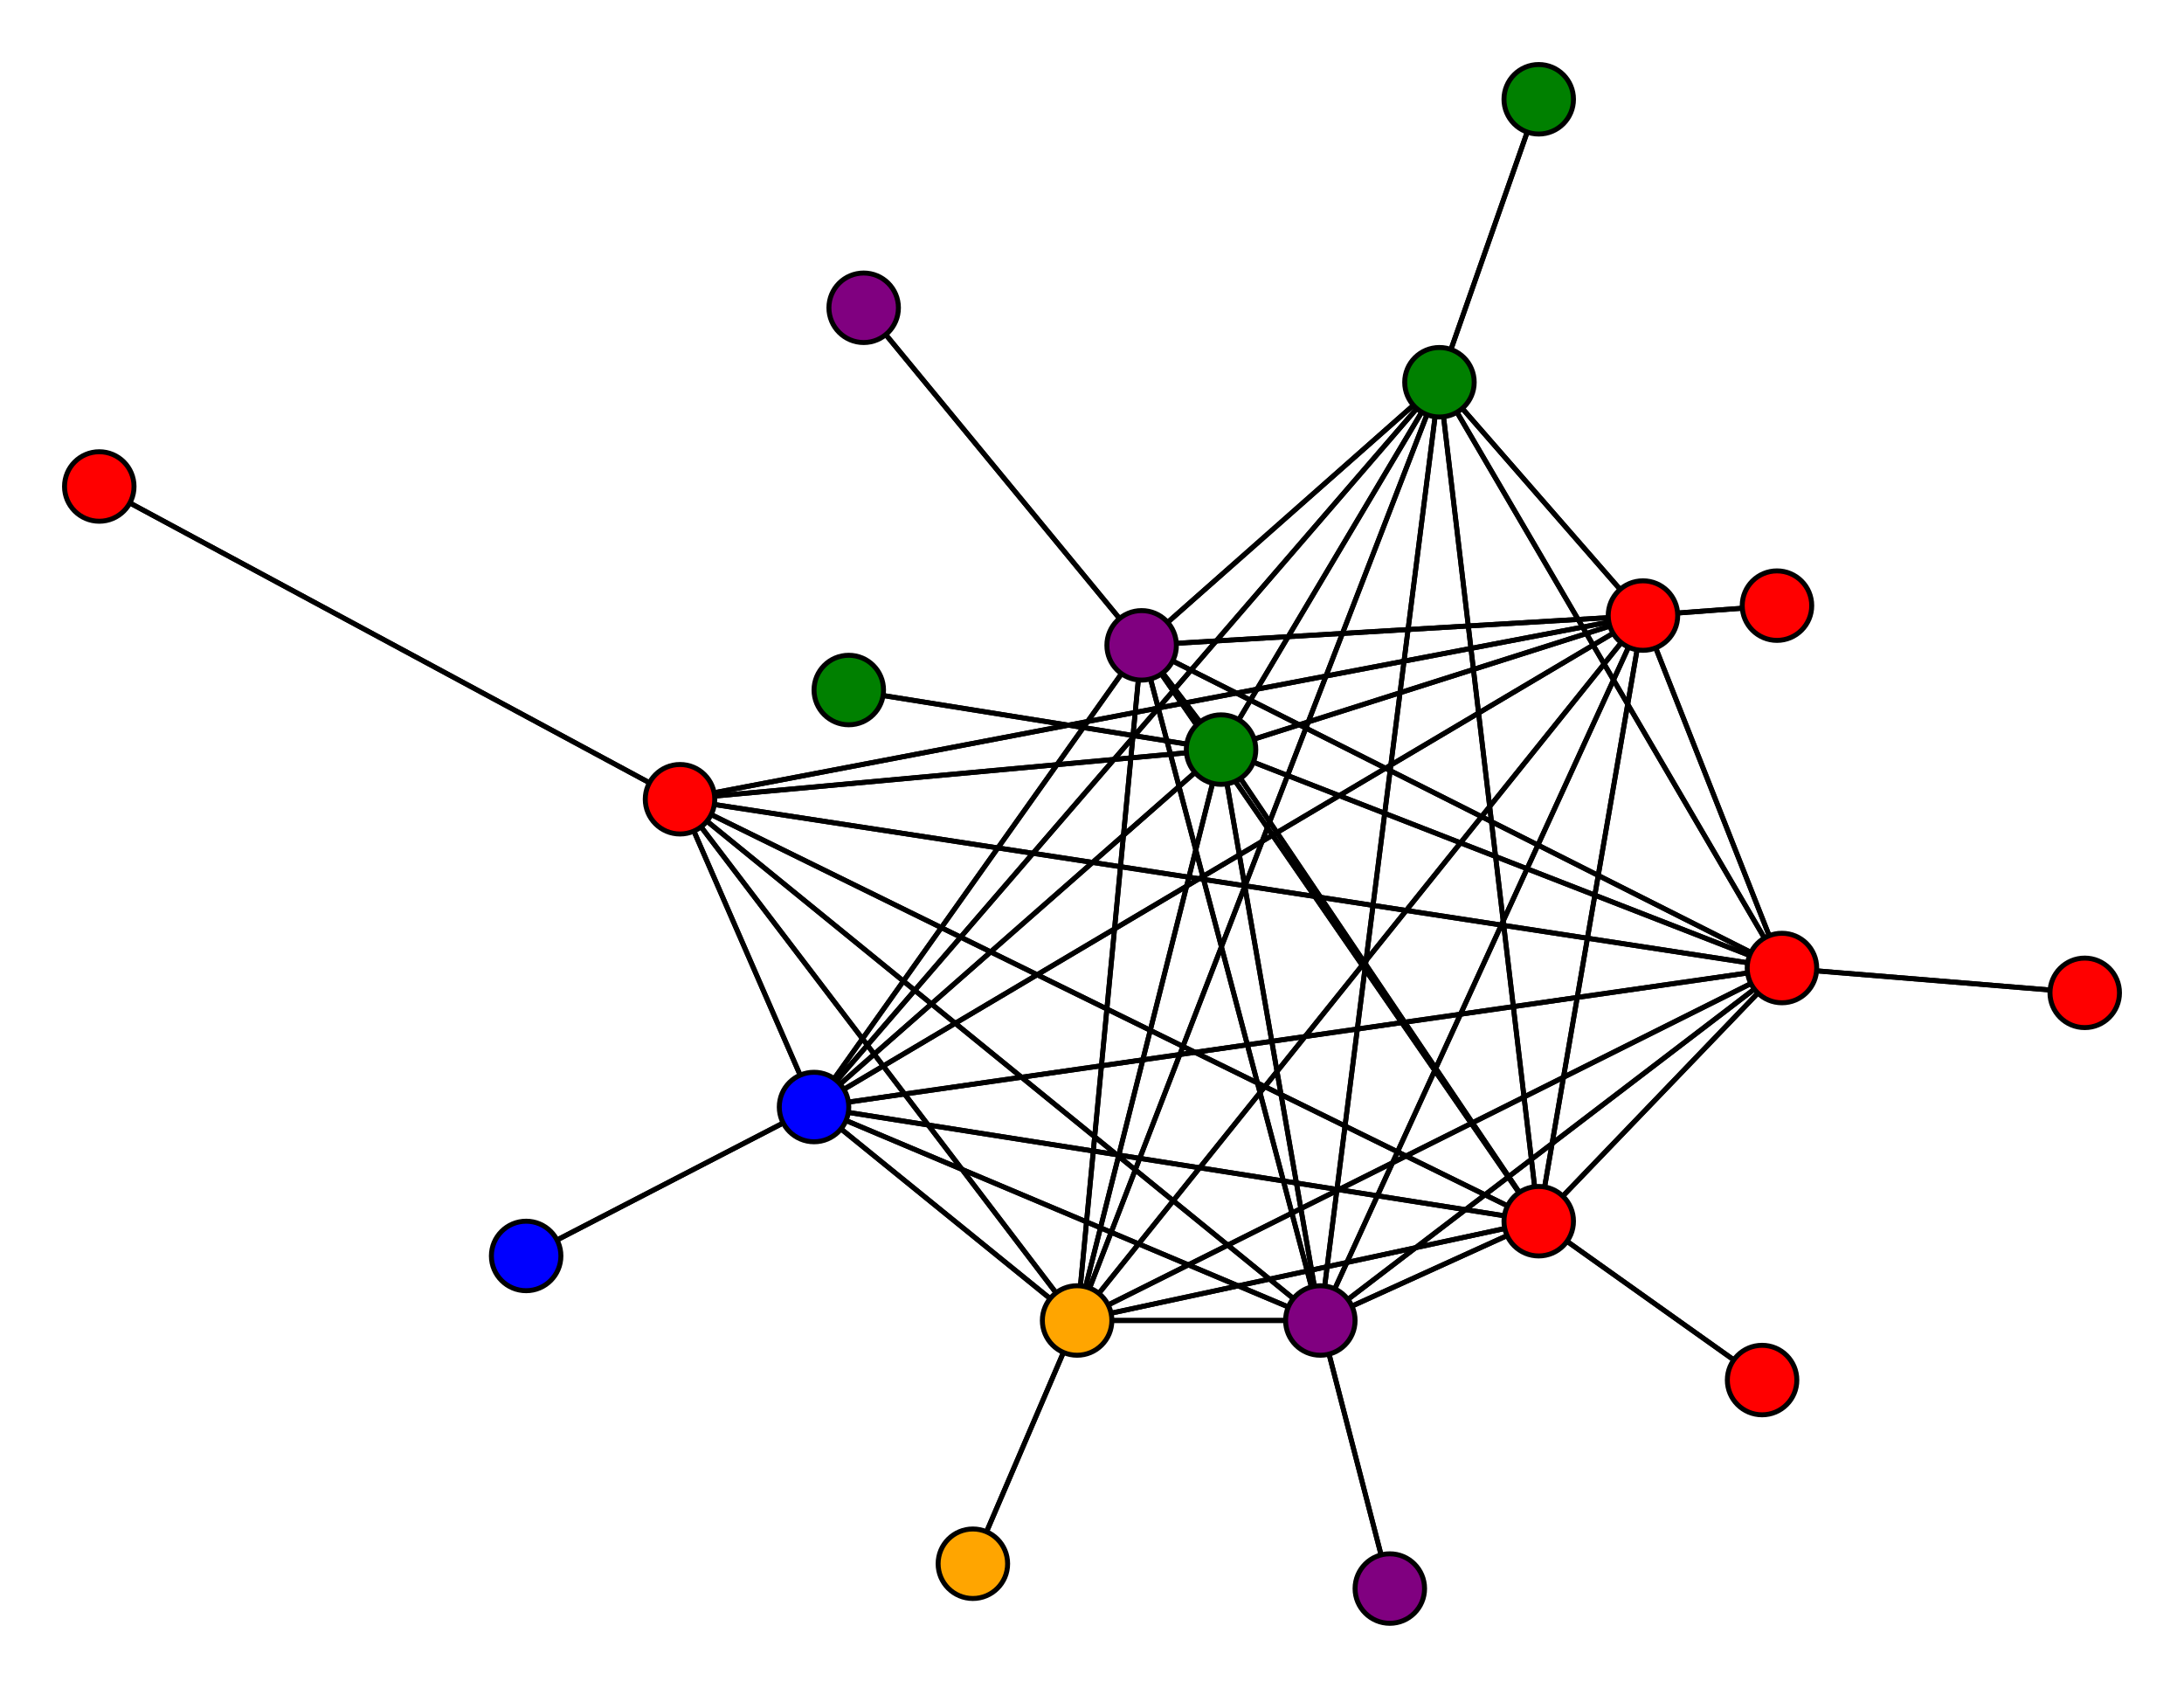 <svg width="440" height="340" xmlns="http://www.w3.org/2000/svg">
<path stroke-width="1" stroke="black" d="M 280 320 266 266"/>
<path stroke-width="1" stroke="black" d="M 359 195 137 161"/>
<path stroke-width="1" stroke="black" d="M 359 195 230 130"/>
<path stroke-width="1" stroke="black" d="M 359 195 290 77"/>
<path stroke-width="1" stroke="black" d="M 359 195 420 200"/>
<path stroke-width="1" stroke="black" d="M 359 195 310 246"/>
<path stroke-width="1" stroke="black" d="M 359 195 164 223"/>
<path stroke-width="1" stroke="black" d="M 359 195 217 266"/>
<path stroke-width="1" stroke="black" d="M 359 195 331 124"/>
<path stroke-width="1" stroke="black" d="M 359 195 246 151"/>
<path stroke-width="1" stroke="black" d="M 359 195 266 266"/>
<path stroke-width="1" stroke="black" d="M 310 20 290 77"/>
<path stroke-width="1" stroke="black" d="M 420 200 359 195"/>
<path stroke-width="1" stroke="black" d="M 310 246 230 130"/>
<path stroke-width="1" stroke="black" d="M 310 246 290 77"/>
<path stroke-width="1" stroke="black" d="M 310 246 359 195"/>
<path stroke-width="1" stroke="black" d="M 310 246 355 278"/>
<path stroke-width="1" stroke="black" d="M 310 246 164 223"/>
<path stroke-width="1" stroke="black" d="M 310 246 217 266"/>
<path stroke-width="1" stroke="black" d="M 310 246 331 124"/>
<path stroke-width="1" stroke="black" d="M 310 246 246 151"/>
<path stroke-width="1" stroke="black" d="M 310 246 266 266"/>
<path stroke-width="1" stroke="black" d="M 355 278 310 246"/>
<path stroke-width="1" stroke="black" d="M 310 246 137 161"/>
<path stroke-width="1" stroke="black" d="M 290 77 266 266"/>
<path stroke-width="1" stroke="black" d="M 290 77 246 151"/>
<path stroke-width="1" stroke="black" d="M 290 77 331 124"/>
<path stroke-width="1" stroke="black" d="M 137 161 310 246"/>
<path stroke-width="1" stroke="black" d="M 137 161 164 223"/>
<path stroke-width="1" stroke="black" d="M 137 161 217 266"/>
<path stroke-width="1" stroke="black" d="M 137 161 331 124"/>
<path stroke-width="1" stroke="black" d="M 137 161 246 151"/>
<path stroke-width="1" stroke="black" d="M 137 161 266 266"/>
<path stroke-width="1" stroke="black" d="M 20 98 137 161"/>
<path stroke-width="1" stroke="black" d="M 230 130 174 62"/>
<path stroke-width="1" stroke="black" d="M 230 130 290 77"/>
<path stroke-width="1" stroke="black" d="M 230 130 359 195"/>
<path stroke-width="1" stroke="black" d="M 230 130 310 246"/>
<path stroke-width="1" stroke="black" d="M 230 130 164 223"/>
<path stroke-width="1" stroke="black" d="M 230 130 217 266"/>
<path stroke-width="1" stroke="black" d="M 230 130 331 124"/>
<path stroke-width="1" stroke="black" d="M 230 130 246 151"/>
<path stroke-width="1" stroke="black" d="M 230 130 266 266"/>
<path stroke-width="1" stroke="black" d="M 174 62 230 130"/>
<path stroke-width="1" stroke="black" d="M 290 77 230 130"/>
<path stroke-width="1" stroke="black" d="M 290 77 310 20"/>
<path stroke-width="1" stroke="black" d="M 290 77 359 195"/>
<path stroke-width="1" stroke="black" d="M 290 77 310 246"/>
<path stroke-width="1" stroke="black" d="M 290 77 164 223"/>
<path stroke-width="1" stroke="black" d="M 290 77 217 266"/>
<path stroke-width="1" stroke="black" d="M 164 223 137 161"/>
<path stroke-width="1" stroke="black" d="M 164 223 230 130"/>
<path stroke-width="1" stroke="black" d="M 164 223 290 77"/>
<path stroke-width="1" stroke="black" d="M 164 223 359 195"/>
<path stroke-width="1" stroke="black" d="M 331 124 266 266"/>
<path stroke-width="1" stroke="black" d="M 358 122 331 124"/>
<path stroke-width="1" stroke="black" d="M 246 151 137 161"/>
<path stroke-width="1" stroke="black" d="M 246 151 230 130"/>
<path stroke-width="1" stroke="black" d="M 246 151 290 77"/>
<path stroke-width="1" stroke="black" d="M 246 151 359 195"/>
<path stroke-width="1" stroke="black" d="M 246 151 310 246"/>
<path stroke-width="1" stroke="black" d="M 246 151 164 223"/>
<path stroke-width="1" stroke="black" d="M 246 151 217 266"/>
<path stroke-width="1" stroke="black" d="M 246 151 331 124"/>
<path stroke-width="1" stroke="black" d="M 246 151 171 139"/>
<path stroke-width="1" stroke="black" d="M 246 151 266 266"/>
<path stroke-width="1" stroke="black" d="M 171 139 246 151"/>
<path stroke-width="1" stroke="black" d="M 266 266 137 161"/>
<path stroke-width="1" stroke="black" d="M 266 266 230 130"/>
<path stroke-width="1" stroke="black" d="M 266 266 290 77"/>
<path stroke-width="1" stroke="black" d="M 266 266 359 195"/>
<path stroke-width="1" stroke="black" d="M 266 266 310 246"/>
<path stroke-width="1" stroke="black" d="M 266 266 164 223"/>
<path stroke-width="1" stroke="black" d="M 266 266 217 266"/>
<path stroke-width="1" stroke="black" d="M 266 266 331 124"/>
<path stroke-width="1" stroke="black" d="M 266 266 246 151"/>
<path stroke-width="1" stroke="black" d="M 266 266 280 320"/>
<path stroke-width="1" stroke="black" d="M 331 124 246 151"/>
<path stroke-width="1" stroke="black" d="M 137 161 359 195"/>
<path stroke-width="1" stroke="black" d="M 331 124 358 122"/>
<path stroke-width="1" stroke="black" d="M 331 124 164 223"/>
<path stroke-width="1" stroke="black" d="M 164 223 310 246"/>
<path stroke-width="1" stroke="black" d="M 164 223 106 253"/>
<path stroke-width="1" stroke="black" d="M 164 223 217 266"/>
<path stroke-width="1" stroke="black" d="M 164 223 331 124"/>
<path stroke-width="1" stroke="black" d="M 164 223 246 151"/>
<path stroke-width="1" stroke="black" d="M 164 223 266 266"/>
<path stroke-width="1" stroke="black" d="M 106 253 164 223"/>
<path stroke-width="1" stroke="black" d="M 217 266 137 161"/>
<path stroke-width="1" stroke="black" d="M 217 266 230 130"/>
<path stroke-width="1" stroke="black" d="M 217 266 290 77"/>
<path stroke-width="1" stroke="black" d="M 217 266 359 195"/>
<path stroke-width="1" stroke="black" d="M 217 266 310 246"/>
<path stroke-width="1" stroke="black" d="M 217 266 164 223"/>
<path stroke-width="1" stroke="black" d="M 217 266 196 315"/>
<path stroke-width="1" stroke="black" d="M 217 266 331 124"/>
<path stroke-width="1" stroke="black" d="M 217 266 246 151"/>
<path stroke-width="1" stroke="black" d="M 217 266 266 266"/>
<path stroke-width="1" stroke="black" d="M 196 315 217 266"/>
<path stroke-width="1" stroke="black" d="M 331 124 137 161"/>
<path stroke-width="1" stroke="black" d="M 331 124 230 130"/>
<path stroke-width="1" stroke="black" d="M 331 124 290 77"/>
<path stroke-width="1" stroke="black" d="M 331 124 359 195"/>
<path stroke-width="1" stroke="black" d="M 331 124 310 246"/>
<path stroke-width="1" stroke="black" d="M 331 124 217 266"/>
<path stroke-width="1" stroke="black" d="M 137 161 20 98"/>
<circle cx="280" cy="320" r="7.0" style="fill:purple;stroke:black;stroke-width:1.0"/>
<circle cx="266" cy="266" r="7.0" style="fill:purple;stroke:black;stroke-width:1.0"/>
<circle cx="171" cy="139" r="7.0" style="fill:green;stroke:black;stroke-width:1.0"/>
<circle cx="246" cy="151" r="7.0" style="fill:green;stroke:black;stroke-width:1.0"/>
<circle cx="358" cy="122" r="7.0" style="fill:red;stroke:black;stroke-width:1.0"/>
<circle cx="331" cy="124" r="7.0" style="fill:red;stroke:black;stroke-width:1.0"/>
<circle cx="196" cy="315" r="7.0" style="fill:orange;stroke:black;stroke-width:1.0"/>
<circle cx="217" cy="266" r="7.0" style="fill:orange;stroke:black;stroke-width:1.0"/>
<circle cx="106" cy="253" r="7.0" style="fill:blue;stroke:black;stroke-width:1.0"/>
<circle cx="164" cy="223" r="7.0" style="fill:blue;stroke:black;stroke-width:1.0"/>
<circle cx="355" cy="278" r="7.0" style="fill:red;stroke:black;stroke-width:1.0"/>
<circle cx="310" cy="246" r="7.0" style="fill:red;stroke:black;stroke-width:1.0"/>
<circle cx="420" cy="200" r="7.0" style="fill:red;stroke:black;stroke-width:1.0"/>
<circle cx="359" cy="195" r="7.0" style="fill:red;stroke:black;stroke-width:1.0"/>
<circle cx="310" cy="20" r="7.0" style="fill:green;stroke:black;stroke-width:1.0"/>
<circle cx="290" cy="77" r="7.0" style="fill:green;stroke:black;stroke-width:1.0"/>
<circle cx="174" cy="62" r="7.0" style="fill:purple;stroke:black;stroke-width:1.0"/>
<circle cx="230" cy="130" r="7.0" style="fill:purple;stroke:black;stroke-width:1.0"/>
<circle cx="20" cy="98" r="7.0" style="fill:red;stroke:black;stroke-width:1.0"/>
<circle cx="137" cy="161" r="7.0" style="fill:red;stroke:black;stroke-width:1.0"/>
</svg>
